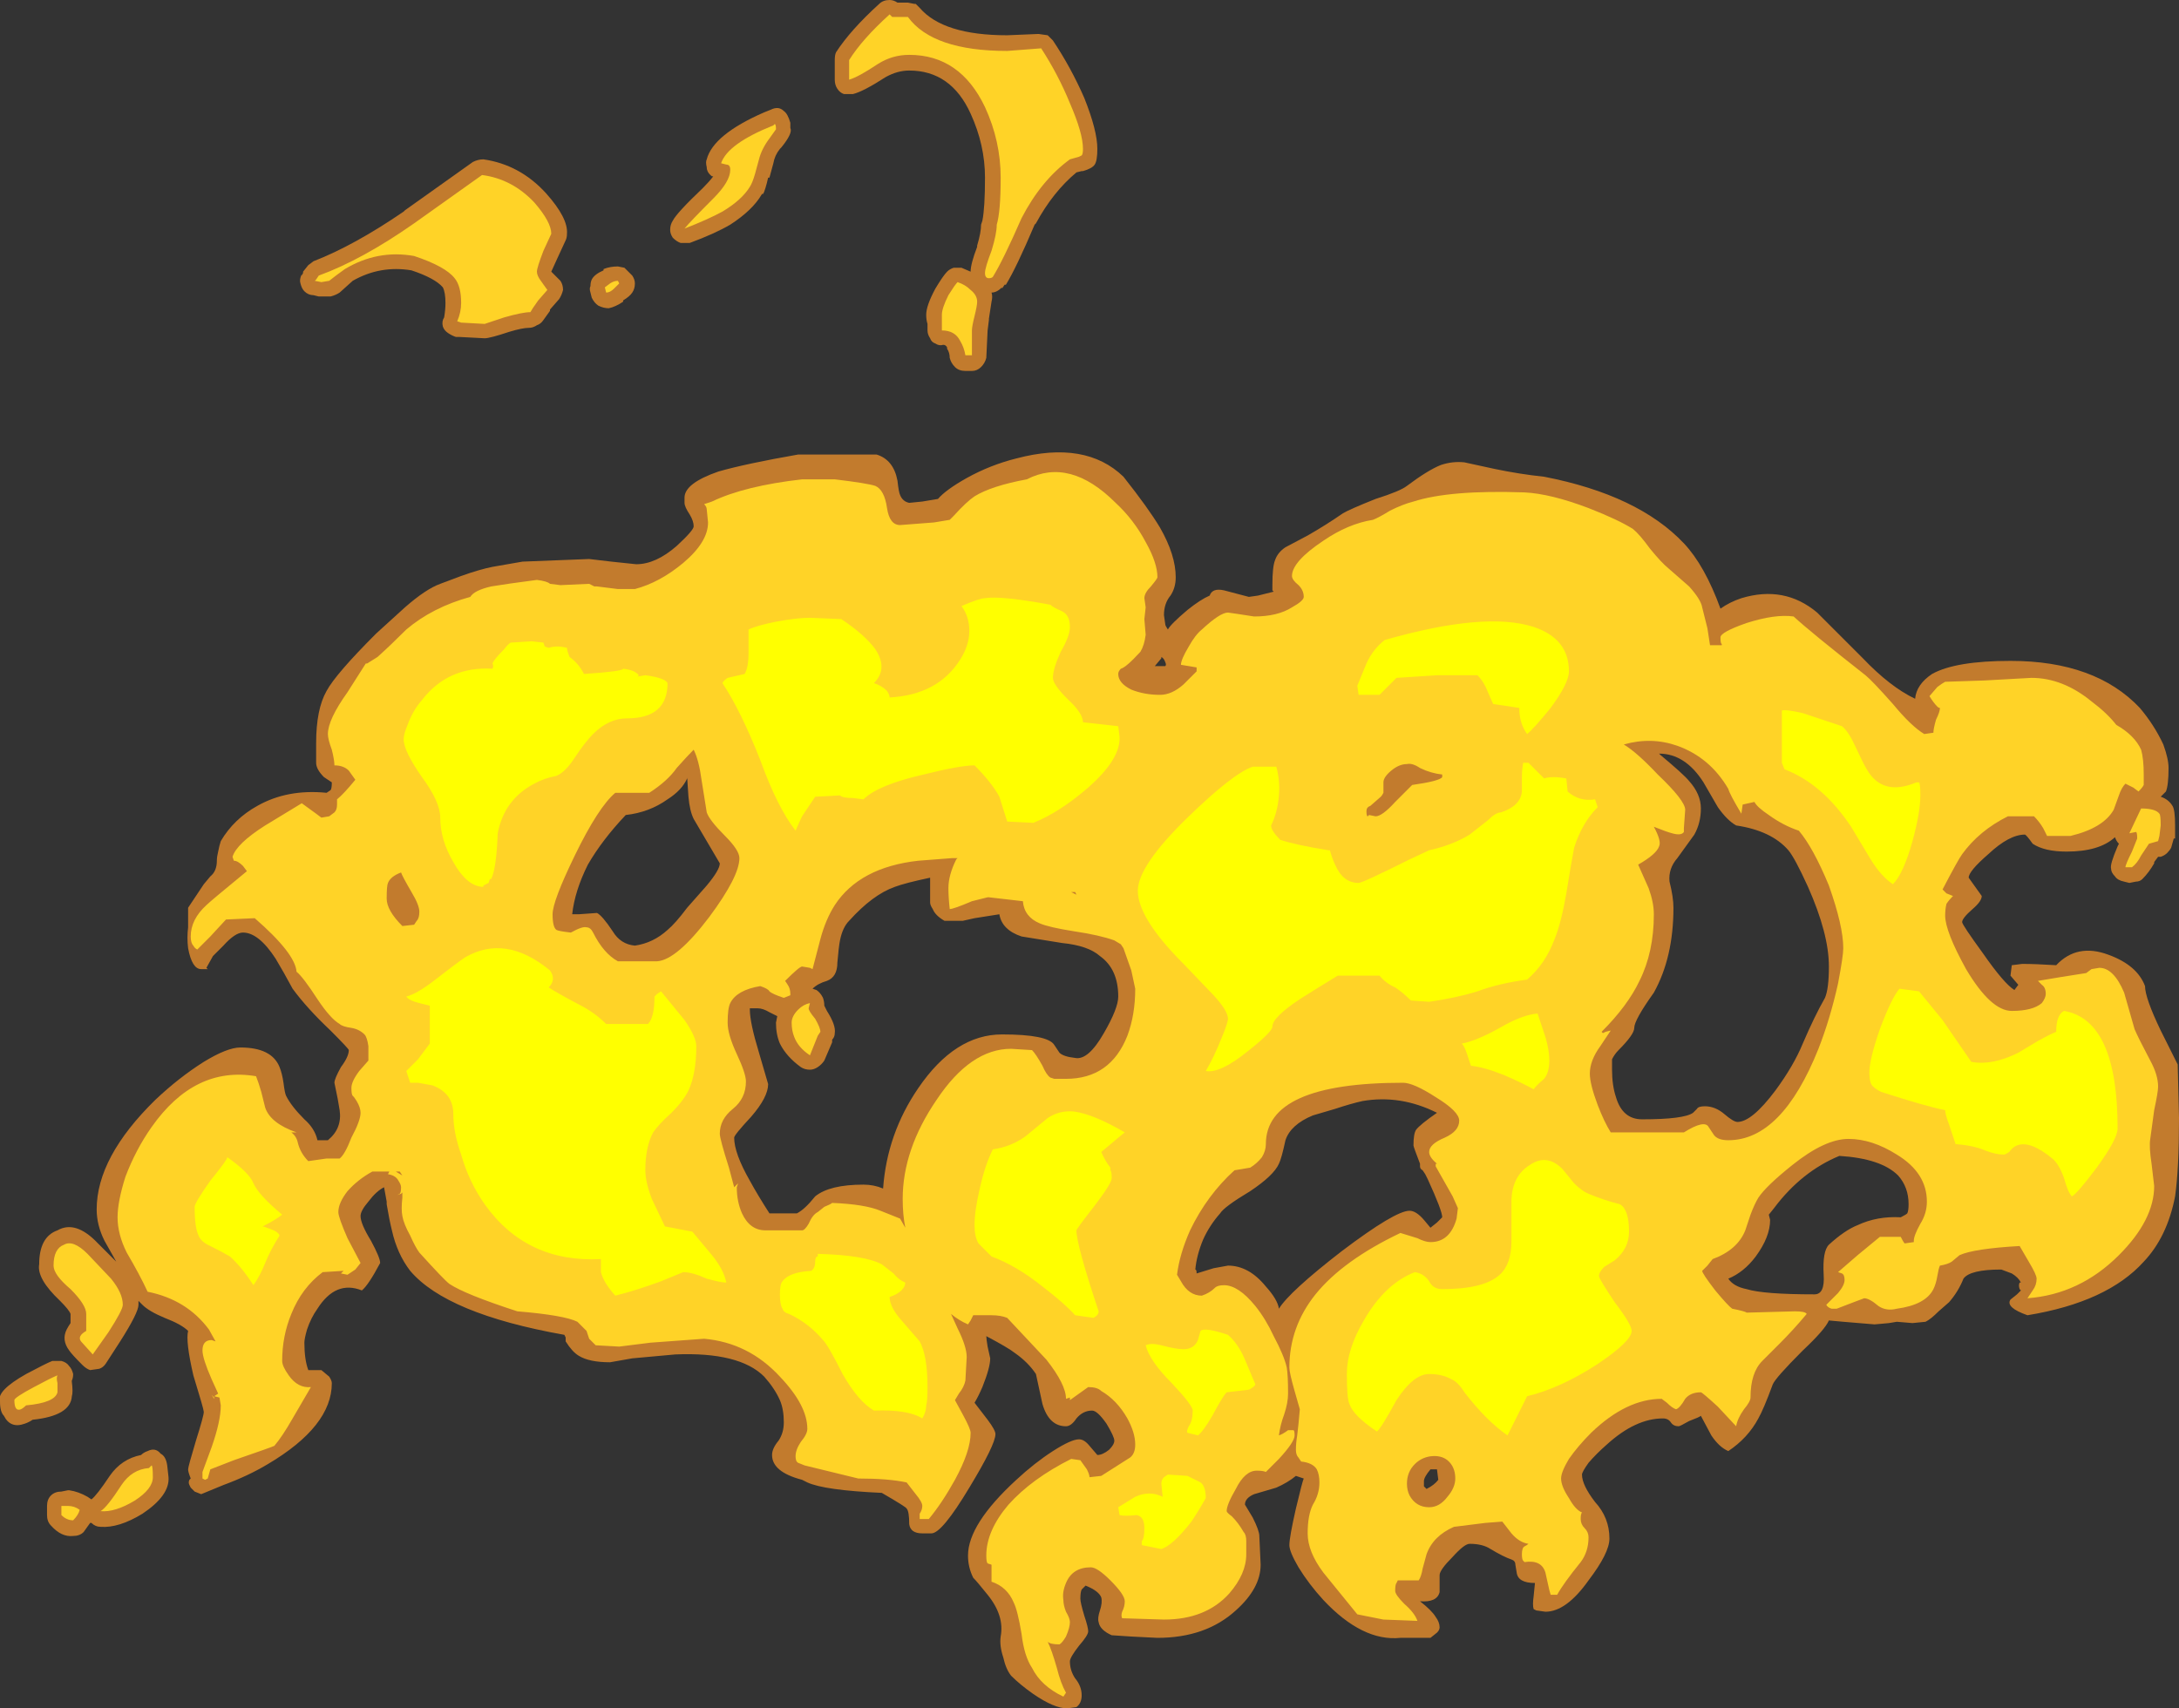 <?xml version="1.0" encoding="UTF-8" standalone="no"?>
<svg xmlns:ffdec="https://www.free-decompiler.com/flash" xmlns:xlink="http://www.w3.org/1999/xlink" ffdec:objectType="shape" height="65.4px" width="83.4px" xmlns="http://www.w3.org/2000/svg">
  <rect width="100%" height="100%" fill="#333333" stroke="none"/>
  <g transform="matrix(1.0, 0.0, 0.0, 1.0, -17.0, 58.15)">
    <path d="M99.8 -29.65 Q100.0 -29.1 100.0 -28.75 100.0 -28.1 99.9 -27.85 L99.7 -27.65 Q100.0 -27.55 100.15 -27.3 100.25 -27.15 100.25 -26.55 L100.25 -26.05 100.2 -26.05 100.1 -25.7 Q100.05 -25.6 99.95 -25.5 99.85 -25.4 99.7 -25.35 L99.6 -25.35 99.45 -25.15 99.45 -25.1 Q99.25 -24.75 99.0 -24.5 98.9 -24.4 98.75 -24.4 L98.5 -24.35 98.3 -24.4 Q98.05 -24.45 97.95 -24.6 97.8 -24.75 97.8 -24.9 97.75 -25.05 98.05 -25.75 L98.1 -25.85 Q98.0 -25.95 97.95 -26.1 97.35 -25.55 96.1 -25.55 95.25 -25.55 94.8 -25.85 94.55 -26.2 94.5 -26.2 93.9 -26.2 93.1 -25.45 92.35 -24.8 92.35 -24.55 L92.85 -23.85 Q92.85 -23.65 92.5 -23.35 92.1 -23.0 92.1 -22.85 92.1 -22.75 92.9 -21.65 93.7 -20.5 94.1 -20.25 L94.25 -20.45 93.95 -20.8 94.0 -21.2 94.4 -21.25 Q94.9 -21.25 95.7 -21.2 96.5 -22.05 97.7 -21.6 98.8 -21.2 99.1 -20.4 99.1 -19.95 99.7 -18.7 L100.35 -17.4 100.4 -15.35 Q100.4 -13.4 100.25 -12.35 99.95 -10.8 99.05 -9.85 97.65 -8.3 94.6 -7.8 93.75 -8.1 93.95 -8.4 L94.2 -8.6 94.35 -8.75 94.3 -8.8 Q94.25 -8.95 94.3 -9.05 L94.35 -9.05 Q94.25 -9.25 94.0 -9.4 L93.6 -9.55 Q92.4 -9.55 92.15 -9.2 91.95 -8.7 91.6 -8.3 L91.2 -7.95 Q90.9 -7.65 90.7 -7.55 L90.2 -7.5 89.6 -7.55 89.3 -7.5 88.75 -7.45 87.55 -7.55 87.0 -7.6 Q86.85 -7.25 86.0 -6.45 84.95 -5.4 84.85 -5.15 84.5 -4.2 84.3 -3.85 83.9 -3.1 83.15 -2.6 82.8 -2.75 82.5 -3.2 L82.1 -3.95 Q82.05 -3.9 81.65 -3.75 81.3 -3.55 81.25 -3.55 81.05 -3.55 80.95 -3.7 80.85 -3.85 80.65 -3.85 79.6 -3.85 78.5 -2.85 78.1 -2.5 77.8 -2.15 77.55 -1.8 77.55 -1.7 77.55 -1.3 78.05 -0.65 78.6 -0.05 78.6 0.75 78.6 1.3 77.8 2.35 76.95 3.55 76.15 3.55 L75.8 3.5 75.7 3.45 Q75.65 3.3 75.7 2.95 L75.75 2.45 Q75.1 2.45 75.05 2.05 L75.0 1.75 Q75.0 1.6 74.85 1.55 74.55 1.45 74.05 1.15 73.75 0.95 73.25 0.95 73.05 0.95 72.6 1.45 72.1 1.95 72.1 2.15 L72.1 2.8 Q72.0 3.2 71.35 3.15 71.8 3.5 71.95 3.75 72.1 3.95 72.1 4.15 72.1 4.25 72.0 4.35 L71.75 4.55 70.6 4.55 Q69.15 4.7 67.65 3.1 67.1 2.5 66.7 1.85 66.35 1.25 66.35 1.0 66.35 0.7 66.6 -0.4 66.85 -1.45 66.9 -1.55 66.75 -1.6 66.6 -1.65 66.3 -1.4 65.85 -1.2 L65.0 -0.95 Q64.65 -0.8 64.65 -0.55 L64.95 -0.05 Q65.2 0.45 65.2 0.65 L65.25 1.75 Q65.25 2.65 64.3 3.5 63.15 4.55 61.3 4.55 L60.3 4.5 59.55 4.45 Q59.1 4.25 59.05 3.95 59.0 3.8 59.1 3.5 59.2 3.2 59.15 3.0 59.05 2.75 58.55 2.55 L58.4 2.7 Q58.35 2.8 58.35 3.05 58.35 3.2 58.5 3.7 58.65 4.15 58.65 4.3 58.65 4.45 58.3 4.85 57.95 5.3 57.95 5.45 57.95 5.8 58.15 6.1 58.4 6.4 58.4 6.75 58.4 7.05 58.2 7.2 L57.85 7.25 Q57.35 7.25 56.55 6.7 56.05 6.35 55.7 6.0 55.5 5.75 55.4 5.3 55.25 4.85 55.3 4.5 55.45 3.7 54.8 2.9 54.4 2.4 54.25 2.25 54.05 1.85 54.05 1.4 54.05 0.2 55.9 -1.5 56.6 -2.15 57.3 -2.6 58.0 -3.05 58.3 -3.05 58.5 -3.05 58.7 -2.8 L59.0 -2.45 Q59.2 -2.45 59.45 -2.65 59.65 -2.85 59.65 -3.0 59.65 -3.15 59.35 -3.65 59.0 -4.15 58.8 -4.15 58.45 -4.15 58.2 -3.85 58.0 -3.55 57.8 -3.55 57.15 -3.55 56.9 -4.4 56.8 -4.85 56.65 -5.55 56.35 -6.0 55.85 -6.35 55.6 -6.55 54.75 -7.0 54.75 -6.9 54.8 -6.6 L54.9 -6.15 Q54.9 -5.8 54.6 -5.05 54.45 -4.7 54.3 -4.45 L54.8 -3.8 Q55.1 -3.4 55.1 -3.25 55.1 -2.85 54.1 -1.2 53.05 0.55 52.65 0.55 L52.3 0.55 Q51.85 0.55 51.8 0.2 51.8 -0.3 51.7 -0.4 51.7 -0.45 50.75 -1.0 48.55 -1.1 47.9 -1.4 47.8 -1.45 47.7 -1.5 46.55 -1.8 46.55 -2.45 46.55 -2.7 46.8 -3.0 47.0 -3.3 47.0 -3.7 47.0 -4.2 46.85 -4.55 46.65 -5.0 46.25 -5.45 45.3 -6.4 42.85 -6.3 L41.2 -6.15 40.35 -6.0 Q39.55 -6.0 39.15 -6.25 38.9 -6.4 38.65 -6.8 L38.65 -6.95 38.6 -7.05 Q34.1 -7.85 32.7 -9.5 32.2 -10.15 32.0 -11.05 31.9 -11.45 31.8 -12.05 L31.8 -12.15 31.7 -12.7 Q31.4 -12.55 31.1 -12.15 30.8 -11.8 30.8 -11.6 30.8 -11.3 31.2 -10.65 31.55 -10.0 31.55 -9.8 31.1 -8.95 30.85 -8.75 29.85 -9.15 29.15 -8.05 28.9 -7.7 28.75 -7.25 28.65 -6.9 28.65 -6.75 28.65 -6.1 28.8 -5.7 L29.3 -5.7 29.6 -5.45 Q29.7 -5.3 29.7 -5.2 29.7 -3.55 27.25 -2.1 26.5 -1.65 25.55 -1.3 L24.7 -0.95 24.45 -1.05 24.3 -1.2 24.25 -1.3 Q24.2 -1.4 24.25 -1.5 L24.3 -1.55 Q24.2 -1.8 24.2 -1.9 24.2 -2.0 24.5 -3.0 24.8 -3.95 24.8 -4.1 24.8 -4.2 24.4 -5.5 24.1 -6.8 24.2 -7.2 23.95 -7.45 23.3 -7.7 22.7 -7.95 22.45 -8.2 L22.3 -8.35 22.3 -8.2 Q22.3 -7.9 21.6 -6.8 L21.6 -6.8 21.05 -5.95 Q20.95 -5.8 20.8 -5.75 L20.45 -5.7 Q20.3 -5.75 20.15 -5.9 19.75 -6.3 19.65 -6.45 19.35 -6.85 19.55 -7.25 19.6 -7.35 19.7 -7.5 L19.7 -7.85 Q19.65 -8.0 19.3 -8.35 18.4 -9.2 18.5 -9.75 18.5 -10.8 19.2 -11.05 19.9 -11.45 20.75 -10.55 L21.45 -9.85 21.0 -10.65 Q20.7 -11.25 20.7 -11.85 20.7 -13.85 22.95 -16.05 23.85 -16.9 24.8 -17.5 25.7 -18.05 26.2 -18.05 27.4 -18.05 27.7 -17.3 27.8 -17.05 27.85 -16.7 27.9 -16.3 27.95 -16.2 28.15 -15.8 28.65 -15.3 29.05 -14.95 29.15 -14.5 L29.55 -14.5 Q30.1 -14.95 30.0 -15.65 29.95 -16.0 29.8 -16.7 29.8 -16.85 30.05 -17.3 30.35 -17.7 30.35 -17.95 30.35 -18.0 29.65 -18.7 28.75 -19.55 28.2 -20.3 27.85 -20.95 27.55 -21.45 26.9 -22.45 26.3 -22.45 26.0 -22.45 25.55 -21.95 25.3 -21.7 25.15 -21.55 L24.9 -21.1 24.95 -21.05 24.7 -21.05 Q24.35 -21.05 24.2 -21.85 24.15 -22.25 24.2 -22.65 24.2 -23.3 24.2 -23.4 L24.8 -24.3 25.05 -24.6 Q25.3 -24.8 25.3 -25.2 25.3 -25.35 25.35 -25.55 25.4 -25.8 25.45 -25.95 25.95 -26.8 26.85 -27.3 28.0 -27.95 29.5 -27.8 L29.65 -27.9 Q29.7 -27.95 29.7 -28.2 L29.4 -28.4 Q29.1 -28.7 29.1 -28.95 L29.1 -29.7 Q29.1 -31.0 29.5 -31.7 29.85 -32.35 31.4 -33.9 L32.5 -34.9 Q33.3 -35.6 33.85 -35.8 L34.65 -36.1 Q35.35 -36.35 35.85 -36.45 L37.0 -36.65 39.55 -36.75 40.4 -36.65 41.35 -36.55 Q42.1 -36.55 42.9 -37.25 43.55 -37.85 43.55 -38.0 43.55 -38.2 43.4 -38.45 43.2 -38.75 43.2 -38.9 L43.2 -39.1 Q43.2 -39.65 44.5 -40.1 45.55 -40.4 47.55 -40.75 L50.55 -40.75 Q51.2 -40.55 51.35 -39.75 51.4 -39.3 51.45 -39.2 51.55 -38.95 51.8 -38.9 L52.3 -38.95 52.9 -39.05 Q53.2 -39.4 54.0 -39.85 54.9 -40.35 55.9 -40.6 58.55 -41.3 60.0 -39.9 60.95 -38.7 61.4 -37.95 62.0 -36.9 62.0 -36.05 62.0 -35.65 61.8 -35.35 61.55 -35.05 61.55 -34.6 L61.6 -34.25 Q61.6 -34.2 61.7 -34.05 61.8 -34.25 62.45 -34.8 62.95 -35.2 63.3 -35.35 63.4 -35.65 63.85 -35.55 L64.8 -35.3 65.15 -35.35 65.75 -35.5 65.7 -35.55 65.7 -35.75 Q65.7 -36.45 65.8 -36.7 65.9 -37.0 66.2 -37.2 L67.05 -37.65 Q67.75 -38.05 68.4 -38.5 68.65 -38.65 69.65 -39.05 70.6 -39.35 70.85 -39.55 71.65 -40.15 72.15 -40.35 72.6 -40.5 73.05 -40.45 L74.2 -40.2 Q75.15 -40.0 76.1 -39.9 79.7 -39.2 81.45 -37.35 82.25 -36.5 82.85 -34.85 83.2 -35.1 83.65 -35.25 85.3 -35.75 86.55 -34.7 L88.3 -32.95 Q89.35 -31.85 90.3 -31.4 90.35 -31.95 90.95 -32.35 91.85 -32.85 93.95 -32.85 97.2 -32.85 98.9 -31.05 99.45 -30.4 99.8 -29.65 M51.35 -58.05 L51.75 -58.05 52.0 -58.0 52.05 -58.0 52.2 -57.85 Q53.1 -56.8 55.55 -56.8 L56.75 -56.85 57.1 -56.8 57.3 -56.6 Q58.0 -55.55 58.5 -54.4 59.0 -53.15 59.0 -52.45 59.0 -52.0 58.9 -51.85 58.8 -51.7 58.45 -51.6 L58.4 -51.6 58.2 -51.55 Q57.3 -50.8 56.65 -49.6 L56.6 -49.55 Q55.9 -47.9 55.5 -47.25 L55.45 -47.25 55.35 -47.1 55.35 -47.15 Q55.15 -46.95 54.95 -46.95 55.0 -46.8 54.95 -46.6 L54.85 -45.95 54.85 -45.9 54.8 -45.5 54.75 -44.45 Q54.7 -44.25 54.55 -44.1 54.4 -43.95 54.2 -43.95 L53.95 -43.95 Q53.7 -43.95 53.55 -44.1 53.4 -44.25 53.35 -44.45 53.35 -44.65 53.25 -44.8 L53.25 -44.85 Q53.2 -44.95 53.1 -44.95 52.95 -44.9 52.8 -45.0 52.65 -45.05 52.6 -45.2 52.5 -45.35 52.5 -45.5 L52.5 -45.75 Q52.45 -45.9 52.45 -46.1 52.45 -46.45 52.8 -47.1 53.1 -47.6 53.25 -47.75 53.35 -47.85 53.5 -47.9 L53.8 -47.9 54.15 -47.75 Q54.15 -48.05 54.4 -48.7 L54.4 -48.75 Q54.55 -49.25 54.55 -49.55 L54.6 -49.7 Q54.7 -50.2 54.7 -51.35 54.7 -52.6 54.15 -53.8 53.4 -55.45 51.8 -55.45 51.35 -55.45 50.9 -55.2 50.05 -54.65 49.65 -54.55 L49.3 -54.55 Q49.15 -54.6 49.05 -54.75 48.95 -54.9 48.95 -55.1 L48.95 -55.85 Q48.95 -56.05 49.0 -56.15 49.55 -57.0 50.65 -58.0 50.8 -58.15 51.05 -58.15 51.2 -58.15 51.35 -58.05 M44.05 -51.75 Q44.0 -51.95 44.05 -52.05 44.3 -53.0 46.25 -53.85 L46.5 -53.95 Q46.8 -54.1 47.0 -53.9 47.15 -53.8 47.25 -53.45 L47.25 -53.25 Q47.35 -53.05 46.9 -52.5 L46.85 -52.45 Q46.65 -52.2 46.6 -51.9 L46.45 -51.35 46.4 -51.35 Q46.3 -50.9 46.2 -50.7 L46.2 -50.75 46.15 -50.7 Q45.8 -50.1 44.95 -49.55 44.35 -49.2 43.4 -48.85 L43.05 -48.85 Q42.9 -48.9 42.75 -49.05 42.65 -49.2 42.65 -49.35 42.65 -49.55 42.75 -49.7 42.9 -50.0 43.9 -50.95 44.15 -51.2 44.3 -51.4 L44.25 -51.4 Q44.05 -51.55 44.05 -51.75 M35.1 -51.95 Q35.3 -52.05 35.5 -52.05 36.9 -51.85 37.9 -50.75 38.75 -49.8 38.7 -49.2 38.7 -49.05 38.65 -48.95 L38.35 -48.3 38.1 -47.75 38.45 -47.4 Q38.55 -47.25 38.55 -47.05 38.5 -46.85 38.4 -46.7 L38.05 -46.3 38.05 -46.25 37.8 -45.9 Q37.7 -45.75 37.55 -45.7 37.4 -45.6 37.25 -45.6 37.0 -45.6 36.5 -45.45 35.75 -45.2 35.55 -45.2 L34.6 -45.25 34.45 -45.25 Q34.3 -45.3 34.15 -45.4 34.0 -45.5 33.95 -45.65 33.9 -45.85 34.0 -46.0 34.05 -46.3 34.05 -46.55 34.05 -46.95 33.95 -47.15 33.65 -47.5 32.75 -47.8 31.55 -48.0 30.5 -47.4 L30.0 -46.95 Q29.85 -46.85 29.65 -46.8 L29.2 -46.8 29.0 -46.85 Q28.8 -46.85 28.65 -47.0 28.55 -47.1 28.5 -47.3 28.45 -47.45 28.55 -47.65 L28.55 -47.6 28.6 -47.7 28.6 -47.75 28.8 -48.0 29.0 -48.15 Q30.55 -48.75 32.45 -50.05 L32.5 -50.1 35.1 -51.95 M40.1 -47.85 Q40.35 -47.95 40.65 -47.95 L40.9 -47.9 41.2 -47.6 Q41.3 -47.45 41.3 -47.3 41.3 -47.1 41.2 -46.95 41.1 -46.8 40.85 -46.65 L40.85 -46.6 Q40.55 -46.4 40.3 -46.35 40.1 -46.35 39.9 -46.45 39.75 -46.55 39.65 -46.75 L39.6 -46.95 Q39.55 -47.1 39.6 -47.2 39.6 -47.35 39.65 -47.45 39.75 -47.65 40.1 -47.8 L40.1 -47.85 M43.3 -28.35 Q43.1 -27.9 42.55 -27.55 41.85 -27.05 40.95 -26.95 40.05 -26.0 39.5 -25.05 39.0 -24.05 38.9 -23.15 L39.15 -23.15 39.85 -23.2 Q40.05 -23.1 40.45 -22.5 40.75 -22.0 41.3 -21.95 42.0 -22.05 42.55 -22.55 42.85 -22.8 43.3 -23.4 L44.05 -24.25 Q44.55 -24.85 44.55 -25.1 L43.55 -26.8 Q43.4 -27.1 43.35 -27.65 L43.3 -28.4 43.3 -28.35 M17.0 -4.5 Q16.85 -4.9 18.0 -5.55 18.75 -5.95 19.0 -6.05 L19.35 -6.05 Q19.55 -6.0 19.65 -5.85 19.75 -5.75 19.8 -5.55 19.8 -5.4 19.75 -5.3 L19.75 -5.25 Q19.8 -4.85 19.75 -4.7 19.7 -3.95 18.25 -3.8 18.1 -3.7 17.95 -3.65 17.4 -3.45 17.15 -3.95 17.0 -4.1 17.0 -4.5 M18.95 -0.9 Q19.1 -1.05 19.35 -1.05 L19.6 -1.1 19.65 -1.1 Q20.0 -1.05 20.35 -0.85 L20.5 -0.75 Q20.7 -0.9 21.2 -1.65 21.65 -2.3 22.4 -2.45 22.5 -2.55 22.65 -2.6 22.95 -2.75 23.15 -2.5 23.35 -2.4 23.4 -2.05 L23.45 -1.6 Q23.5 -0.9 22.45 -0.2 21.55 0.35 20.85 0.3 20.65 0.3 20.5 0.15 L20.45 0.15 20.2 0.5 Q20.05 0.65 19.8 0.65 19.35 0.7 18.95 0.25 18.8 0.1 18.8 -0.15 L18.8 -0.5 Q18.8 -0.75 18.95 -0.9 M45.7 -19.5 Q45.7 -19.0 46.05 -17.85 L46.4 -16.65 Q46.4 -16.15 45.75 -15.4 45.1 -14.7 45.1 -14.6 45.1 -14.0 45.7 -12.95 46.0 -12.4 46.45 -11.7 L47.5 -11.7 Q47.8 -11.85 48.2 -12.35 48.75 -12.8 50.05 -12.8 50.45 -12.8 50.8 -12.65 50.95 -14.75 52.15 -16.5 53.55 -18.55 55.35 -18.55 57.1 -18.55 57.35 -18.15 L57.55 -17.85 Q57.7 -17.7 58.15 -17.65 58.65 -17.55 59.25 -18.6 59.8 -19.55 59.8 -20.0 59.8 -21.05 59.1 -21.55 58.65 -21.95 57.65 -22.05 L56.1 -22.3 Q55.35 -22.55 55.25 -23.15 L54.3 -23.0 53.85 -22.9 53.15 -22.9 Q52.8 -23.1 52.7 -23.35 52.6 -23.5 52.6 -23.6 L52.6 -24.55 Q51.65 -24.35 51.25 -24.2 50.4 -23.9 49.5 -22.9 49.25 -22.65 49.15 -22.15 49.1 -21.9 49.05 -21.3 49.05 -20.75 48.65 -20.6 48.3 -20.5 48.1 -20.3 L48.25 -20.25 Q48.4 -20.15 48.5 -19.95 48.55 -19.8 48.55 -19.65 L48.65 -19.45 Q49.0 -18.9 48.95 -18.6 48.95 -18.45 48.85 -18.35 L48.85 -18.25 48.55 -17.55 Q48.45 -17.4 48.3 -17.3 48.15 -17.2 48.0 -17.2 47.8 -17.2 47.65 -17.3 47.1 -17.7 46.85 -18.2 46.7 -18.55 46.7 -19.0 L46.75 -19.25 46.45 -19.4 Q46.2 -19.55 46.0 -19.55 L45.7 -19.55 45.7 -19.5 M80.55 -29.25 Q81.45 -28.5 81.65 -28.25 82.1 -27.75 82.1 -27.2 82.1 -26.65 81.85 -26.2 L81.2 -25.3 Q80.85 -24.9 80.9 -24.4 81.05 -23.8 81.05 -23.4 81.05 -21.5 80.3 -20.15 79.55 -19.1 79.55 -18.8 79.55 -18.55 78.95 -17.95 78.8 -17.8 78.7 -17.6 L78.7 -17.2 Q78.7 -16.6 78.85 -16.15 79.1 -15.3 79.85 -15.3 81.45 -15.3 81.8 -15.55 L81.95 -15.7 Q82.0 -15.8 82.25 -15.8 82.65 -15.8 83.0 -15.5 83.35 -15.2 83.5 -15.2 84.05 -15.2 84.95 -16.4 85.65 -17.35 86.0 -18.2 86.45 -19.25 86.85 -19.95 87.0 -20.3 87.0 -21.15 87.0 -22.4 86.2 -24.2 85.7 -25.3 85.45 -25.6 84.8 -26.35 83.45 -26.55 83.1 -26.75 82.75 -27.25 L82.2 -28.2 Q81.5 -29.3 80.5 -29.3 L80.55 -29.25 M61.6 -32.65 Q61.65 -32.7 61.6 -32.8 61.55 -32.95 61.45 -33.0 L61.45 -32.95 61.2 -32.65 61.6 -32.65 M68.1 -15.7 L67.25 -15.45 Q66.4 -15.1 66.2 -14.5 66.05 -13.8 65.95 -13.6 65.75 -13.15 64.85 -12.55 63.85 -11.95 63.7 -11.7 63.3 -11.25 63.05 -10.7 62.8 -10.1 62.75 -9.55 62.8 -9.55 62.8 -9.4 L63.45 -9.6 64.0 -9.7 Q64.8 -9.7 65.45 -8.9 65.9 -8.4 65.95 -8.05 66.35 -8.7 68.35 -10.25 70.4 -11.8 70.95 -11.8 71.2 -11.8 71.5 -11.45 L71.75 -11.15 72.0 -11.35 72.2 -11.55 Q72.2 -11.8 71.65 -13.0 L71.55 -13.2 71.45 -13.35 Q71.35 -13.4 71.35 -13.5 L71.35 -13.6 Q71.1 -14.25 71.1 -14.3 71.1 -14.75 71.2 -14.9 71.35 -15.1 72.0 -15.55 70.6 -16.25 69.15 -16.0 68.7 -15.9 68.1 -15.7 M71.9 -1.9 L71.75 -1.9 Q71.5 -1.6 71.5 -1.45 L71.5 -1.25 71.6 -1.15 Q71.9 -1.3 72.05 -1.5 L72.0 -1.9 71.9 -1.9 M90.0 -11.7 Q90.05 -11.8 90.05 -12.05 90.05 -12.7 89.65 -13.15 89.0 -13.8 87.4 -13.9 85.95 -13.3 84.9 -11.9 L84.7 -11.65 84.75 -11.45 Q84.75 -10.8 84.2 -10.05 83.75 -9.45 83.15 -9.2 83.35 -8.9 83.85 -8.8 84.5 -8.6 86.45 -8.6 86.85 -8.6 86.8 -9.35 86.75 -10.25 87.0 -10.5 87.6 -11.05 88.1 -11.25 88.85 -11.6 89.75 -11.55 89.95 -11.65 90.0 -11.7" fill="#ff9a2b" fill-opacity="0.702" fill-rule="evenodd" stroke="none"/>
    <path d="M97.05 -31.3 Q97.65 -30.85 98.0 -30.4 98.7 -30.0 98.95 -29.45 99.05 -29.1 99.05 -28.5 L99.05 -28.1 Q99.0 -28.0 98.85 -27.85 L98.65 -28.0 98.35 -28.15 Q98.2 -28.0 98.1 -27.7 L97.9 -27.15 Q97.5 -26.45 96.25 -26.15 L95.35 -26.15 95.2 -26.45 Q95.05 -26.7 94.85 -26.9 L93.85 -26.9 Q92.75 -26.35 92.1 -25.45 91.95 -25.25 91.35 -24.1 L91.5 -23.95 91.75 -23.85 Q91.6 -23.7 91.5 -23.55 91.45 -23.35 91.45 -23.1 91.45 -22.5 92.25 -21.05 93.2 -19.45 94.0 -19.45 94.8 -19.45 95.15 -19.75 95.3 -19.95 95.3 -20.1 95.3 -20.35 95.15 -20.45 L95.0 -20.6 95.9 -20.75 96.85 -20.9 97.05 -21.05 97.35 -21.1 Q97.9 -21.1 98.3 -20.15 L98.7 -18.75 Q98.85 -18.4 99.3 -17.55 99.6 -17.0 99.6 -16.55 99.6 -16.35 99.45 -15.65 L99.3 -14.55 Q99.25 -14.25 99.35 -13.6 L99.45 -12.75 Q99.45 -11.45 98.1 -10.1 96.6 -8.6 94.6 -8.45 L94.8 -8.75 Q94.95 -8.95 94.95 -9.2 94.95 -9.35 94.65 -9.85 L94.3 -10.45 Q92.55 -10.35 92.0 -10.1 L91.7 -9.85 Q91.55 -9.75 91.25 -9.7 91.2 -9.6 91.15 -9.3 91.1 -9.0 91.0 -8.8 90.7 -8.2 89.6 -8.05 89.2 -7.95 88.9 -8.15 88.55 -8.45 88.35 -8.45 L87.95 -8.3 Q87.55 -8.15 87.3 -8.05 L87.1 -8.05 Q86.95 -8.1 86.9 -8.2 L87.35 -8.65 Q87.6 -8.95 87.6 -9.15 87.6 -9.35 87.5 -9.4 L87.35 -9.45 88.1 -10.1 88.95 -10.8 89.75 -10.8 Q89.85 -10.6 89.9 -10.55 L90.25 -10.6 90.25 -10.65 Q90.25 -10.85 90.5 -11.3 90.75 -11.7 90.75 -12.15 90.75 -13.25 89.6 -13.95 88.65 -14.55 87.75 -14.55 86.85 -14.55 85.6 -13.55 84.6 -12.75 84.3 -12.3 84.15 -12.05 84.0 -11.65 L83.8 -11.05 Q83.5 -10.3 82.55 -9.95 L82.35 -9.7 82.15 -9.5 Q82.15 -9.4 82.65 -8.75 83.15 -8.15 83.3 -8.05 83.8 -7.95 83.85 -7.9 L85.7 -7.95 Q86.1 -7.95 86.15 -7.85 85.65 -7.25 85.1 -6.7 L84.45 -6.05 Q84.0 -5.6 84.0 -4.65 84.0 -4.5 83.75 -4.2 83.5 -3.85 83.45 -3.55 L82.75 -4.3 Q82.15 -4.85 82.1 -4.85 81.7 -4.85 81.5 -4.6 81.3 -4.25 81.15 -4.2 81.0 -4.25 80.8 -4.45 L80.6 -4.6 Q79.25 -4.6 77.9 -3.3 77.4 -2.8 77.05 -2.3 76.75 -1.8 76.75 -1.55 76.75 -1.25 77.05 -0.8 77.3 -0.35 77.55 -0.25 77.5 -0.2 77.5 0.0 77.5 0.2 77.65 0.35 77.8 0.5 77.8 0.7 77.8 1.25 77.5 1.65 76.85 2.45 76.6 2.9 L76.35 2.9 Q76.3 2.75 76.25 2.5 L76.15 2.05 Q76.0 1.55 75.35 1.65 L75.3 1.6 Q75.25 1.55 75.25 1.35 75.25 1.1 75.35 1.05 75.45 1.0 75.5 0.95 75.15 0.9 74.85 0.55 L74.5 0.1 73.85 0.15 72.65 0.3 Q71.85 0.65 71.6 1.35 L71.45 1.9 Q71.4 2.2 71.3 2.35 L70.5 2.35 70.45 2.45 Q70.4 2.5 70.4 2.75 70.4 2.9 70.75 3.25 71.15 3.6 71.25 3.9 L69.95 3.85 68.95 3.65 67.65 2.05 Q67.05 1.25 67.05 0.55 67.05 -0.15 67.25 -0.55 67.5 -0.95 67.5 -1.4 67.5 -1.7 67.4 -1.9 67.25 -2.15 66.8 -2.2 L66.7 -2.35 Q66.6 -2.45 66.6 -2.65 66.6 -2.9 66.65 -3.2 L66.7 -3.65 66.75 -4.2 66.55 -4.9 Q66.35 -5.6 66.35 -5.8 66.35 -7.35 67.35 -8.6 68.4 -9.9 70.6 -10.95 L71.25 -10.75 Q71.55 -10.6 71.75 -10.6 72.5 -10.6 72.75 -11.5 L72.8 -11.9 72.6 -12.35 Q72.15 -13.15 71.95 -13.5 L71.95 -13.6 72.0 -13.6 Q71.7 -13.85 71.7 -14.05 71.7 -14.35 72.3 -14.6 72.85 -14.85 72.85 -15.25 72.85 -15.6 71.95 -16.15 71.1 -16.7 70.7 -16.7 65.45 -16.7 65.45 -14.35 65.45 -14.1 65.3 -13.85 65.1 -13.6 64.85 -13.45 L64.25 -13.35 Q63.2 -12.4 62.55 -11.05 62.15 -10.15 62.05 -9.35 L62.2 -9.1 Q62.5 -8.55 63.0 -8.55 63.3 -8.65 63.5 -8.85 63.6 -8.95 63.85 -8.95 64.4 -8.95 65.05 -8.15 65.45 -7.65 65.75 -7.0 66.15 -6.25 66.25 -5.8 66.3 -5.5 66.3 -4.8 66.3 -4.45 66.15 -4.0 66.0 -3.6 65.95 -3.2 66.1 -3.25 66.3 -3.4 L66.5 -3.4 Q66.55 -3.4 66.55 -3.2 66.55 -2.95 65.95 -2.3 L65.45 -1.8 Q65.35 -1.85 65.1 -1.85 64.65 -1.85 64.3 -1.15 63.95 -0.55 63.95 -0.3 63.95 -0.25 64.15 -0.1 64.4 0.15 64.6 0.5 64.7 0.6 64.7 0.85 L64.7 1.35 Q64.7 2.1 64.05 2.85 63.15 3.85 61.55 3.85 L59.95 3.8 Q59.9 3.7 59.95 3.55 60.05 3.35 60.05 3.15 60.05 2.9 59.5 2.35 59.0 1.85 58.75 1.85 58.05 1.85 57.8 2.45 57.65 2.8 57.7 3.1 57.7 3.3 57.8 3.55 57.95 3.8 57.95 3.95 57.95 4.15 57.8 4.5 57.65 4.75 57.55 4.8 57.2 4.8 57.1 4.7 57.25 5.0 57.45 5.7 57.6 6.3 57.8 6.65 L57.7 6.8 Q56.85 6.4 56.5 5.7 56.2 5.25 56.1 4.4 55.95 3.5 55.8 3.2 55.55 2.6 54.95 2.4 L54.95 1.75 54.8 1.7 Q54.75 1.65 54.75 1.4 54.75 0.45 55.6 -0.55 56.5 -1.55 58.0 -2.3 L58.35 -2.25 58.6 -1.9 Q58.7 -1.7 58.7 -1.6 L59.15 -1.65 60.25 -2.35 Q60.45 -2.5 60.45 -2.85 60.45 -3.3 60.15 -3.85 59.75 -4.55 59.15 -4.9 59.0 -5.05 58.65 -5.05 L57.95 -4.55 57.95 -4.65 57.8 -4.6 Q57.8 -5.15 57.05 -6.1 L55.55 -7.7 Q55.3 -7.8 54.95 -7.8 L54.25 -7.8 54.15 -7.6 54.05 -7.45 Q53.7 -7.6 53.4 -7.85 L53.65 -7.3 Q54.0 -6.6 54.0 -6.2 L53.95 -5.3 Q53.9 -5.05 53.7 -4.8 L53.55 -4.55 53.85 -4.0 Q54.15 -3.45 54.15 -3.3 54.15 -2.6 53.55 -1.5 53.05 -0.6 52.55 0.0 L52.2 0.0 Q52.2 -0.05 52.2 -0.2 52.3 -0.35 52.3 -0.5 52.3 -0.65 52.05 -0.95 L51.7 -1.4 Q51.0 -1.55 49.85 -1.55 L47.8 -2.05 47.55 -2.15 Q47.45 -2.2 47.45 -2.4 47.45 -2.65 47.65 -2.95 47.9 -3.25 47.9 -3.45 47.9 -4.35 46.85 -5.45 45.65 -6.75 43.95 -6.9 L41.9 -6.75 40.7 -6.6 39.8 -6.65 39.55 -6.9 Q39.5 -7.05 39.45 -7.2 L39.1 -7.55 Q38.6 -7.8 36.8 -7.95 34.8 -8.6 34.2 -9.0 34.0 -9.15 33.05 -10.2 32.9 -10.4 32.7 -10.85 32.45 -11.3 32.4 -11.6 32.35 -11.85 32.4 -12.3 L32.4 -12.5 32.35 -12.45 32.2 -12.4 32.3 -12.45 Q32.35 -12.5 32.35 -12.7 32.35 -12.8 32.25 -12.95 32.15 -13.15 31.85 -13.2 L31.9 -13.3 31.25 -13.3 Q30.7 -13.0 30.3 -12.55 29.95 -12.1 29.95 -11.75 29.95 -11.55 30.3 -10.75 30.7 -10.0 30.8 -9.8 L30.6 -9.55 30.3 -9.35 30.05 -9.4 30.15 -9.5 29.35 -9.45 Q28.55 -8.85 28.15 -7.85 27.8 -7.0 27.8 -6.05 27.8 -5.85 28.05 -5.5 28.4 -5.0 28.9 -5.05 L28.2 -3.85 Q27.8 -3.15 27.5 -2.8 27.4 -2.75 25.95 -2.25 L25.05 -1.9 24.95 -1.55 24.85 -1.5 24.75 -1.55 24.75 -1.8 25.1 -2.75 Q25.45 -3.75 25.45 -4.35 L25.4 -4.65 25.2 -4.7 25.35 -4.8 25.1 -5.35 Q24.75 -6.15 24.75 -6.45 24.75 -6.85 25.1 -6.85 L25.25 -6.8 25.0 -7.25 Q24.15 -8.4 22.65 -8.7 22.35 -9.35 21.85 -10.2 21.5 -10.9 21.5 -11.55 21.5 -12.15 21.8 -13.1 22.2 -14.15 22.8 -15.0 24.45 -17.35 26.8 -16.95 26.9 -16.7 27.0 -16.35 L27.15 -15.75 Q27.35 -15.15 28.35 -14.8 L28.15 -14.8 Q28.35 -14.65 28.4 -14.4 28.5 -14.0 28.8 -13.7 L29.5 -13.8 30.0 -13.8 Q30.2 -13.95 30.45 -14.6 30.8 -15.25 30.8 -15.55 30.8 -15.75 30.65 -16.0 L30.55 -16.15 30.5 -16.2 Q30.45 -16.25 30.45 -16.5 30.45 -16.75 30.75 -17.15 L31.1 -17.55 31.1 -18.1 Q31.05 -18.45 30.95 -18.55 30.75 -18.75 30.45 -18.8 30.1 -18.85 30.0 -18.95 29.65 -19.15 29.15 -19.9 28.6 -20.75 28.35 -20.95 28.3 -21.65 26.75 -23.0 L25.65 -22.95 25.05 -22.3 24.55 -21.8 Q24.45 -21.85 24.4 -21.95 24.3 -22.05 24.3 -22.3 24.3 -22.95 24.9 -23.5 25.05 -23.65 26.45 -24.8 L26.3 -25.0 Q26.1 -25.2 25.95 -25.2 L25.9 -25.35 Q26.05 -25.85 27.15 -26.55 L28.55 -27.4 29.1 -27.0 29.3 -26.85 29.6 -26.9 29.8 -27.05 Q29.9 -27.15 29.9 -27.35 L29.9 -27.55 Q30.15 -27.75 30.6 -28.3 L30.35 -28.65 Q30.15 -28.85 29.8 -28.85 29.8 -29.05 29.7 -29.45 29.55 -29.85 29.55 -30.05 29.55 -30.6 30.3 -31.65 L31.0 -32.75 31.05 -32.75 31.45 -33.0 Q31.95 -33.45 32.55 -34.05 33.55 -34.9 35.0 -35.3 35.15 -35.55 35.8 -35.7 36.4 -35.8 37.55 -35.95 37.95 -35.9 38.05 -35.8 L38.45 -35.75 39.55 -35.8 39.75 -35.7 39.85 -35.7 40.65 -35.6 41.3 -35.6 Q42.25 -35.85 43.15 -36.6 44.1 -37.4 44.1 -38.15 L44.05 -38.65 Q44.05 -38.75 43.95 -38.85 L44.25 -38.95 Q45.5 -39.55 47.7 -39.8 L48.95 -39.8 Q50.2 -39.65 50.5 -39.55 50.85 -39.4 50.95 -38.7 51.05 -38.05 51.45 -38.05 L52.75 -38.15 53.35 -38.25 53.5 -38.4 Q54.0 -38.95 54.3 -39.15 54.95 -39.55 56.3 -39.8 57.95 -40.65 59.7 -38.9 60.4 -38.25 60.85 -37.4 61.3 -36.6 61.3 -36.05 61.3 -36.0 61.05 -35.7 60.8 -35.45 60.8 -35.25 L60.85 -34.9 60.8 -34.45 60.85 -33.85 Q60.8 -33.45 60.65 -33.2 60.1 -32.6 59.9 -32.55 59.8 -32.45 59.8 -32.35 59.8 -32.0 60.3 -31.75 60.8 -31.55 61.4 -31.55 61.85 -31.55 62.3 -31.95 L62.8 -32.45 62.8 -32.6 62.2 -32.7 Q62.2 -32.9 62.5 -33.4 62.75 -33.85 63.0 -34.05 63.7 -34.7 64.0 -34.7 L64.35 -34.65 65.0 -34.55 Q65.9 -34.55 66.45 -34.9 66.9 -35.15 66.9 -35.3 66.9 -35.55 66.7 -35.75 66.45 -35.95 66.45 -36.1 66.45 -36.65 67.65 -37.45 68.6 -38.1 69.55 -38.25 69.8 -38.35 70.2 -38.6 70.7 -38.85 71.1 -38.95 72.5 -39.4 75.35 -39.3 76.35 -39.25 77.8 -38.7 78.95 -38.25 79.5 -37.9 79.75 -37.7 80.15 -37.15 80.6 -36.6 80.85 -36.4 L81.65 -35.7 Q82.1 -35.2 82.15 -34.9 L82.35 -34.1 82.45 -33.45 82.9 -33.45 82.9 -33.5 Q82.85 -33.5 82.85 -33.75 82.85 -33.95 83.85 -34.3 84.95 -34.65 85.65 -34.55 86.3 -33.95 88.4 -32.3 88.65 -32.1 89.45 -31.2 90.15 -30.35 90.65 -30.05 L91.0 -30.1 Q91.0 -30.25 91.1 -30.6 91.25 -30.9 91.25 -31.05 91.2 -31.05 91.15 -31.1 91.0 -31.25 90.85 -31.5 L91.15 -31.85 Q91.35 -32.0 91.45 -32.05 L92.95 -32.1 94.75 -32.2 Q95.95 -32.2 97.05 -31.3 M99.65 -27.0 Q99.7 -26.95 99.7 -26.55 L99.65 -26.15 99.6 -25.95 99.25 -25.85 98.95 -25.4 Q98.8 -25.1 98.6 -24.95 L98.35 -24.95 Q98.35 -25.05 98.6 -25.55 L98.8 -26.05 Q98.8 -26.3 98.75 -26.3 L98.5 -26.25 98.95 -27.2 Q99.5 -27.2 99.65 -27.0 M51.05 -57.6 L51.15 -57.5 51.75 -57.5 Q52.7 -56.2 55.55 -56.2 L56.85 -56.3 Q57.5 -55.3 57.95 -54.2 58.45 -53.05 58.45 -52.45 58.45 -52.25 58.4 -52.2 L58.3 -52.15 57.95 -52.05 Q56.85 -51.25 56.1 -49.8 55.4 -48.2 55.0 -47.55 54.95 -47.5 54.85 -47.5 54.7 -47.5 54.7 -47.7 54.7 -47.9 54.95 -48.55 55.15 -49.2 55.15 -49.55 55.3 -50.05 55.3 -51.35 55.3 -52.75 54.7 -54.05 53.75 -56.05 51.8 -56.05 51.15 -56.05 50.6 -55.7 49.85 -55.2 49.5 -55.1 L49.5 -55.85 Q50.0 -56.65 51.05 -57.6 M45.9 -51.5 Q45.8 -51.15 45.7 -51.0 45.4 -50.5 44.65 -50.05 44.1 -49.75 43.2 -49.4 43.4 -49.65 44.3 -50.55 44.95 -51.2 44.95 -51.65 44.95 -51.85 44.8 -51.85 L44.6 -51.9 Q44.85 -52.65 46.6 -53.35 L46.65 -53.4 Q46.7 -53.4 46.7 -53.2 L46.45 -52.85 Q46.15 -52.45 46.05 -52.05 L45.9 -51.5 M37.45 -50.4 Q38.1 -49.65 38.1 -49.2 L37.8 -48.55 Q37.55 -47.9 37.55 -47.75 37.55 -47.6 37.7 -47.4 L37.95 -47.05 37.6 -46.65 Q37.35 -46.3 37.3 -46.2 37.0 -46.2 36.3 -46.0 L35.55 -45.75 34.65 -45.8 34.5 -45.85 Q34.65 -46.2 34.65 -46.55 34.65 -47.2 34.4 -47.5 34.05 -47.95 32.85 -48.35 31.45 -48.6 30.2 -47.85 29.85 -47.6 29.6 -47.4 L29.3 -47.35 29.05 -47.4 29.1 -47.45 29.2 -47.6 Q30.85 -48.2 32.85 -49.6 L35.45 -51.45 Q36.6 -51.3 37.45 -50.4 M40.15 -47.15 L40.35 -47.3 Q40.5 -47.4 40.65 -47.4 L40.7 -47.3 40.5 -47.1 Q40.35 -46.95 40.2 -46.95 L40.15 -47.15 M43.55 -29.45 Q43.3 -29.2 42.9 -28.75 42.55 -28.25 41.85 -27.8 L40.55 -27.8 Q39.9 -27.25 39.0 -25.4 38.15 -23.65 38.15 -23.15 38.15 -22.65 38.3 -22.55 38.4 -22.5 38.85 -22.45 39.3 -22.7 39.45 -22.65 39.6 -22.65 39.7 -22.45 40.1 -21.65 40.65 -21.35 L42.15 -21.35 Q42.9 -21.4 44.15 -23.05 45.3 -24.6 45.3 -25.3 45.3 -25.6 44.75 -26.15 44.15 -26.75 44.05 -27.05 L43.85 -28.3 Q43.75 -29.05 43.55 -29.45 M19.45 -10.5 Q19.8 -10.7 20.35 -10.15 L21.25 -9.2 Q21.7 -8.65 21.7 -8.2 21.7 -8.0 21.15 -7.15 L20.55 -6.3 20.1 -6.8 Q19.95 -7.0 20.3 -7.2 L20.3 -7.85 Q20.3 -8.2 19.7 -8.8 19.05 -9.35 19.05 -9.7 19.05 -10.35 19.45 -10.5 M18.3 -5.05 Q18.95 -5.4 19.2 -5.5 19.15 -5.4 19.2 -5.2 19.2 -4.95 19.2 -4.85 19.1 -4.45 18.0 -4.35 17.9 -4.25 17.8 -4.2 17.55 -4.1 17.55 -4.55 17.55 -4.65 18.3 -5.05 M19.35 -0.5 L19.6 -0.5 Q19.85 -0.5 20.05 -0.35 20.0 -0.15 19.8 0.05 19.55 0.05 19.35 -0.15 L19.35 -0.5 M22.7 -1.95 L22.8 -2.05 Q22.85 -2.05 22.85 -1.6 22.85 -1.15 22.15 -0.7 21.4 -0.25 20.85 -0.3 21.1 -0.45 21.65 -1.3 22.05 -1.9 22.7 -1.95 M45.55 -16.75 Q45.55 -16.1 45.05 -15.7 44.55 -15.3 44.55 -14.75 44.55 -14.55 44.9 -13.45 L45.1 -12.7 45.25 -12.85 45.2 -12.7 Q45.2 -12.15 45.4 -11.7 45.7 -11.05 46.3 -11.05 L47.7 -11.05 Q47.8 -11.05 47.95 -11.3 48.1 -11.65 48.3 -11.75 L48.55 -11.95 Q48.8 -12.05 48.85 -12.1 50.1 -12.05 50.7 -11.8 L51.45 -11.5 51.65 -11.15 Q51.55 -11.65 51.55 -12.25 51.55 -14.15 52.85 -16.05 54.15 -18.0 55.7 -18.0 L56.5 -17.95 Q56.65 -17.8 56.9 -17.35 57.05 -17.0 57.2 -16.9 L57.35 -16.85 57.8 -16.85 Q59.5 -16.85 60.15 -18.5 60.45 -19.3 60.45 -20.3 L60.3 -21.0 60.0 -21.85 59.9 -22.0 59.65 -22.15 Q59.1 -22.35 58.1 -22.5 57.15 -22.65 56.8 -22.8 56.2 -23.05 56.15 -23.65 L54.85 -23.8 54.8 -23.8 54.2 -23.65 Q53.5 -23.35 53.35 -23.35 53.3 -23.8 53.3 -24.15 53.3 -24.65 53.6 -25.25 L53.65 -25.3 53.45 -25.3 52.15 -25.2 Q49.9 -24.95 48.95 -23.5 48.6 -22.95 48.4 -22.2 L48.1 -21.05 48.0 -21.1 47.7 -21.15 Q47.6 -21.15 47.05 -20.6 L47.15 -20.45 Q47.25 -20.3 47.25 -20.1 L47.25 -20.05 47.0 -19.95 Q46.55 -20.1 46.45 -20.2 46.4 -20.3 46.1 -20.4 45.2 -20.25 44.95 -19.75 44.85 -19.55 44.85 -19.0 44.85 -18.55 45.2 -17.8 45.55 -17.05 45.55 -16.75 M32.75 -24.0 Q32.4 -24.6 32.35 -24.75 31.95 -24.6 31.85 -24.35 31.8 -24.25 31.8 -23.75 31.8 -23.3 32.4 -22.7 L32.85 -22.75 32.95 -22.9 Q33.05 -23.0 33.05 -23.25 33.05 -23.5 32.75 -24.0 M32.2 -13.3 L32.15 -13.3 32.4 -13.15 32.3 -13.3 32.2 -13.3 M25.2 -4.6 L25.1 -4.75 25.2 -4.65 25.2 -4.6 M70.85 -28.9 Q70.55 -28.9 70.25 -28.65 69.95 -28.4 69.95 -28.2 L69.95 -27.8 Q69.9 -27.7 69.85 -27.65 L69.45 -27.3 Q69.3 -27.25 69.3 -27.1 69.3 -26.9 69.35 -26.9 L69.4 -26.95 69.65 -26.9 Q69.9 -26.9 70.4 -27.45 L71.05 -28.1 Q72.1 -28.25 72.2 -28.4 L72.2 -28.5 Q71.75 -28.55 71.35 -28.75 71.05 -28.95 70.85 -28.9 M80.45 -28.5 Q81.5 -27.5 81.5 -27.15 L81.45 -26.45 81.45 -26.3 Q81.35 -26.15 81.0 -26.25 80.8 -26.3 80.3 -26.5 80.6 -25.95 80.5 -25.75 80.4 -25.45 79.7 -25.05 L80.1 -24.15 Q80.3 -23.6 80.3 -23.15 80.3 -21.7 79.75 -20.6 79.3 -19.65 78.3 -18.65 L78.35 -18.6 78.45 -18.65 78.65 -18.7 78.25 -18.1 Q77.85 -17.55 77.85 -17.05 77.85 -16.65 78.15 -15.85 78.4 -15.2 78.65 -14.8 L81.45 -14.8 Q82.25 -15.3 82.4 -15.0 L82.6 -14.7 Q82.75 -14.5 83.15 -14.5 85.2 -14.5 86.6 -18.0 87.05 -19.15 87.35 -20.5 87.55 -21.55 87.55 -21.85 87.55 -22.7 87.0 -24.25 86.4 -25.7 85.85 -26.35 85.25 -26.55 84.7 -26.95 84.25 -27.25 84.15 -27.45 L83.7 -27.35 83.65 -27.0 Q83.2 -27.75 83.15 -27.95 82.45 -29.15 81.2 -29.6 80.2 -29.95 79.15 -29.65 79.65 -29.35 80.45 -28.5 M54.15 -47.05 Q54.4 -46.85 54.4 -46.6 54.4 -46.45 54.3 -46.05 54.2 -45.65 54.2 -45.5 L54.2 -44.55 53.95 -44.55 Q53.9 -44.85 53.75 -45.1 53.55 -45.5 53.05 -45.5 L53.05 -45.75 Q53.05 -45.9 53.05 -46.1 53.05 -46.35 53.3 -46.85 53.55 -47.25 53.65 -47.35 53.95 -47.25 54.15 -47.05 M58.05 -24.0 L58.0 -24.0 58.2 -23.9 58.15 -24.0 58.05 -24.0 M47.95 -19.55 Q47.95 -19.45 48.2 -19.15 48.4 -18.8 48.4 -18.65 L48.3 -18.5 48.0 -17.75 Q47.55 -18.05 47.4 -18.45 47.3 -18.7 47.3 -19.0 47.3 -19.25 47.55 -19.5 47.75 -19.7 48.0 -19.75 L47.95 -19.55 M72.7 -1.55 Q72.7 -2.0 72.4 -2.25 72.15 -2.45 71.75 -2.4 71.4 -2.35 71.15 -2.1 70.85 -1.8 70.85 -1.35 70.85 -1.1 70.95 -0.9 71.2 -0.45 71.7 -0.45 72.1 -0.45 72.4 -0.85 72.7 -1.2 72.7 -1.55" fill="#ffd327" fill-rule="evenodd" stroke="none"/>
    <path d="M96.0 -19.45 Q98.05 -19.1 98.05 -14.95 98.05 -14.55 97.25 -13.45 96.5 -12.45 96.3 -12.35 96.15 -12.5 96.0 -13.05 95.8 -13.6 95.55 -13.8 94.7 -14.5 94.2 -14.3 94.05 -14.25 93.9 -14.05 93.75 -13.95 93.7 -13.95 93.4 -13.95 93.0 -14.1 92.55 -14.3 91.85 -14.35 L91.6 -15.1 Q91.45 -15.5 91.45 -15.65 90.7 -15.8 89.0 -16.35 88.8 -16.45 88.7 -16.55 88.55 -16.65 88.55 -17.1 88.55 -17.6 88.95 -18.75 89.4 -19.95 89.7 -20.3 L90.45 -20.2 91.35 -19.1 92.45 -17.5 Q93.25 -17.35 94.25 -17.85 L95.0 -18.3 Q95.45 -18.55 95.7 -18.65 95.7 -19.3 96.0 -19.45 M32.45 -29.85 Q32.45 -30.05 32.6 -30.4 32.8 -30.95 33.15 -31.35 34.15 -32.65 35.85 -32.55 35.9 -32.65 35.85 -32.75 35.9 -32.9 36.3 -33.3 36.45 -33.5 36.55 -33.55 L37.35 -33.6 37.8 -33.55 37.85 -33.4 38.0 -33.35 Q38.3 -33.45 38.7 -33.35 38.7 -33.25 38.8 -33.0 39.15 -32.75 39.35 -32.35 40.85 -32.45 40.85 -32.55 41.3 -32.5 41.45 -32.3 L41.4 -32.25 41.7 -32.3 Q42.45 -32.2 42.55 -32.0 42.55 -30.65 41.0 -30.65 40.3 -30.65 39.7 -30.05 39.4 -29.75 39.0 -29.15 38.65 -28.6 38.3 -28.45 37.8 -28.35 37.45 -28.15 36.3 -27.55 36.05 -26.25 36.0 -24.9 35.8 -24.5 L35.75 -24.5 35.7 -24.35 35.5 -24.25 35.5 -24.2 35.45 -24.2 Q34.85 -24.25 34.35 -25.15 33.85 -26.0 33.85 -26.85 33.85 -27.45 33.15 -28.4 32.45 -29.4 32.45 -29.85 M44.85 -32.2 L45.5 -32.35 Q45.65 -32.6 45.65 -33.15 L45.65 -34.05 Q45.95 -34.2 46.7 -34.35 47.5 -34.5 48.0 -34.5 L49.2 -34.45 Q50.1 -33.85 50.5 -33.3 51.0 -32.55 50.45 -32.0 50.75 -31.9 50.95 -31.7 51.05 -31.55 51.05 -31.45 52.9 -31.55 53.75 -32.9 54.1 -33.45 54.1 -34.0 54.1 -34.55 53.8 -34.95 54.5 -35.25 54.7 -35.25 55.3 -35.35 57.2 -35.0 57.3 -34.9 57.65 -34.75 57.95 -34.6 57.95 -34.15 57.95 -33.8 57.6 -33.2 57.3 -32.55 57.3 -32.2 57.3 -31.95 57.85 -31.4 58.45 -30.85 58.45 -30.5 L59.8 -30.35 59.85 -29.95 Q59.9 -29.1 58.65 -28.0 57.55 -27.05 56.55 -26.65 L55.55 -26.7 55.25 -27.65 Q54.95 -28.2 54.3 -28.85 53.75 -28.85 52.35 -28.5 50.6 -28.1 50.05 -27.55 L49.65 -27.6 Q49.25 -27.6 49.15 -27.7 L48.2 -27.65 47.7 -26.9 Q47.6 -26.7 47.45 -26.35 46.75 -27.25 46.1 -29.05 45.35 -30.95 44.65 -32.0 44.7 -32.1 44.85 -32.2 M38.0 -20.35 Q38.3 -20.15 39.15 -19.7 39.75 -19.4 40.2 -18.95 L41.8 -18.95 Q42.05 -19.2 42.05 -20.0 L42.15 -20.1 42.3 -20.2 43.2 -19.1 Q43.65 -18.45 43.65 -18.1 43.65 -17.05 43.35 -16.4 43.15 -16.0 42.7 -15.55 42.2 -15.1 42.0 -14.8 41.7 -14.25 41.7 -13.35 41.7 -12.9 41.95 -12.25 L42.45 -11.2 43.5 -11.0 44.25 -10.1 Q44.7 -9.55 44.8 -9.05 44.6 -9.05 44.05 -9.2 43.5 -9.45 43.15 -9.45 L42.3 -9.1 Q41.35 -8.75 40.55 -8.55 40.1 -9.05 40.0 -9.45 40.0 -9.55 40.0 -9.95 37.15 -9.8 35.55 -12.05 34.95 -12.9 34.65 -13.95 34.35 -14.8 34.35 -15.5 34.35 -16.3 33.55 -16.6 L33.0 -16.7 32.7 -16.7 32.55 -17.15 33.0 -17.6 Q33.3 -18.0 33.45 -18.2 L33.45 -19.65 33.05 -19.75 Q32.65 -19.85 32.55 -20.0 32.95 -20.1 33.6 -20.6 34.5 -21.3 34.8 -21.5 36.35 -22.4 38.05 -21.0 38.3 -20.65 38.0 -20.35 M27.8 -11.65 Q27.55 -11.45 27.05 -11.2 27.1 -11.2 27.35 -11.1 27.65 -11.0 27.7 -10.85 27.35 -10.3 27.15 -9.8 26.95 -9.3 26.7 -8.95 26.25 -9.65 25.8 -10.05 25.55 -10.2 25.05 -10.45 24.7 -10.6 24.6 -10.85 24.45 -11.15 24.45 -11.95 24.45 -12.1 25.05 -12.95 25.7 -13.75 25.7 -13.85 26.55 -13.25 26.7 -12.85 26.9 -12.4 27.8 -11.65 M70.45 -32.2 L69.8 -31.55 69.0 -31.55 68.95 -31.9 69.3 -32.75 Q69.55 -33.3 70.0 -33.65 73.85 -34.75 75.7 -34.15 77.05 -33.7 77.05 -32.45 77.05 -32.0 76.35 -31.05 75.7 -30.25 75.45 -30.05 75.15 -30.45 75.15 -31.05 L74.15 -31.2 73.95 -31.65 Q73.8 -32.05 73.55 -32.3 L72.0 -32.3 70.45 -32.2 M76.95 -28.35 L77.0 -27.85 Q77.45 -27.45 78.05 -27.55 L78.15 -27.25 Q77.55 -26.65 77.25 -25.7 77.15 -25.2 76.95 -23.95 76.75 -22.8 76.5 -22.2 76.15 -21.25 75.45 -20.65 74.35 -20.5 73.55 -20.2 72.75 -19.95 71.7 -19.8 L71.0 -19.85 Q70.7 -20.15 70.4 -20.35 70.05 -20.5 69.8 -20.8 L68.2 -20.8 Q67.3 -20.25 66.75 -19.9 65.7 -19.2 65.7 -18.85 65.7 -18.65 64.75 -17.9 63.7 -17.05 63.15 -17.15 63.45 -17.65 63.75 -18.4 64.0 -19.0 64.0 -19.15 64.0 -19.45 63.45 -20.05 L62.3 -21.25 Q60.55 -23.0 60.55 -24.05 60.55 -25.0 62.45 -26.85 64.2 -28.55 64.95 -28.8 L65.85 -28.8 Q66.0 -28.25 65.95 -27.7 65.9 -27.05 65.65 -26.55 65.65 -26.35 66.0 -26.0 66.6 -25.8 67.85 -25.6 L67.9 -25.6 Q68.0 -25.25 68.1 -25.05 68.4 -24.35 69.0 -24.35 69.15 -24.35 70.95 -25.25 L71.7 -25.6 Q72.6 -25.8 73.25 -26.2 L73.95 -26.75 Q74.25 -27.05 74.45 -27.05 75.2 -27.3 75.25 -27.85 L75.25 -28.4 Q75.25 -28.7 75.3 -28.95 L75.5 -28.95 76.1 -28.35 Q76.4 -28.45 76.95 -28.35 M85.2 -28.95 L85.2 -30.95 Q85.35 -31.0 86.0 -30.85 L87.5 -30.35 Q87.75 -30.15 88.0 -29.6 88.35 -28.85 88.45 -28.7 89.05 -27.65 90.35 -28.2 L90.45 -28.2 Q90.5 -28.15 90.5 -27.7 90.5 -27.05 90.2 -25.95 89.85 -24.7 89.45 -24.3 89.0 -24.6 88.6 -25.25 L87.85 -26.5 Q86.75 -28.15 85.3 -28.7 L85.2 -28.95 M59.45 -14.3 L59.15 -14.05 Q59.3 -13.7 59.5 -13.45 L59.5 -13.35 Q59.55 -13.3 59.55 -13.05 59.55 -12.85 58.9 -12.0 58.2 -11.1 58.2 -11.05 58.2 -10.5 59.05 -7.95 59.05 -7.8 58.85 -7.7 L58.15 -7.8 Q57.75 -8.25 56.9 -8.9 55.9 -9.7 54.95 -10.05 L54.45 -10.55 Q54.3 -10.8 54.3 -11.25 54.3 -11.8 54.5 -12.65 54.7 -13.55 55.0 -14.15 55.7 -14.25 56.25 -14.65 L57.1 -15.35 Q57.55 -15.65 58.1 -15.6 58.85 -15.5 60.05 -14.8 59.8 -14.6 59.45 -14.3 M48.3 -10.15 Q50.1 -10.1 50.75 -9.75 L51.2 -9.4 Q51.4 -9.15 51.65 -9.05 51.65 -8.9 51.5 -8.75 51.35 -8.6 51.05 -8.5 51.05 -8.1 51.55 -7.55 L52.2 -6.8 Q52.5 -6.25 52.5 -5.05 52.5 -4.5 52.45 -4.35 52.45 -4.1 52.3 -3.85 51.75 -4.2 50.45 -4.15 49.85 -4.5 49.25 -5.55 48.7 -6.65 48.5 -6.85 47.95 -7.5 47.2 -7.85 47.0 -7.9 46.95 -8.05 46.85 -8.2 46.85 -8.6 46.85 -9.0 46.95 -9.1 47.2 -9.45 48.05 -9.5 48.2 -9.6 48.2 -9.85 48.2 -10.05 48.3 -10.05 L48.3 -10.15 M61.85 -5.2 Q61.0 -6.05 60.85 -6.65 61.05 -6.75 61.45 -6.65 62.0 -6.5 62.3 -6.5 62.7 -6.5 62.85 -6.85 L62.95 -7.2 Q63.1 -7.35 64.0 -7.05 64.4 -6.7 64.65 -6.1 L65.05 -5.15 Q65.0 -5.05 64.8 -4.95 L63.95 -4.85 Q63.8 -4.7 63.4 -3.95 63.05 -3.35 62.85 -3.2 L62.45 -3.3 Q62.4 -3.35 62.5 -3.55 62.65 -3.75 62.65 -4.15 62.65 -4.35 61.85 -5.2 M60.45 -0.85 Q61.0 -1.1 61.5 -0.85 L61.45 -1.35 Q61.45 -1.5 61.55 -1.6 L61.7 -1.7 62.45 -1.65 62.95 -1.4 Q63.15 -1.25 63.15 -0.8 62.9 -0.35 62.6 0.1 61.9 1.0 61.45 1.15 L60.7 1.0 Q60.7 0.9 60.7 0.85 60.8 0.75 60.8 0.35 60.8 -0.1 60.5 -0.15 60.05 -0.1 59.85 -0.15 L59.8 -0.45 60.45 -0.85 M68.55 -5.55 Q68.55 -6.5 69.2 -7.6 70.0 -9.0 71.15 -9.45 71.5 -9.4 71.7 -9.1 71.85 -8.8 72.2 -8.8 73.8 -8.8 74.4 -9.35 74.85 -9.75 74.85 -10.65 L74.85 -12.25 Q74.9 -13.15 75.55 -13.55 76.2 -14.0 76.8 -13.4 L77.25 -12.85 Q77.55 -12.55 77.8 -12.45 78.4 -12.2 79.0 -12.05 79.35 -11.85 79.35 -11.0 79.35 -10.35 78.8 -9.9 L78.4 -9.65 Q78.2 -9.45 78.2 -9.3 78.2 -9.2 78.8 -8.3 79.45 -7.45 79.45 -7.2 79.45 -6.8 78.1 -5.9 76.7 -5.0 75.45 -4.7 L74.7 -3.2 Q73.9 -3.75 73.05 -4.85 72.8 -5.25 72.55 -5.35 72.2 -5.55 71.7 -5.55 71.1 -5.55 70.45 -4.55 69.85 -3.45 69.7 -3.35 68.8 -3.95 68.65 -4.4 68.55 -4.6 68.55 -5.55 M73.3 -17.35 L73.15 -17.8 Q73.05 -18.1 72.95 -18.2 73.5 -18.3 74.4 -18.8 75.25 -19.3 75.85 -19.35 L76.15 -18.45 Q76.3 -17.95 76.3 -17.55 76.3 -17.1 76.1 -16.85 75.8 -16.6 75.7 -16.45 75.25 -16.7 74.55 -17.0 73.8 -17.3 73.3 -17.35" fill="#ffff00" fill-rule="evenodd" stroke="none"/>
  </g>
</svg>
